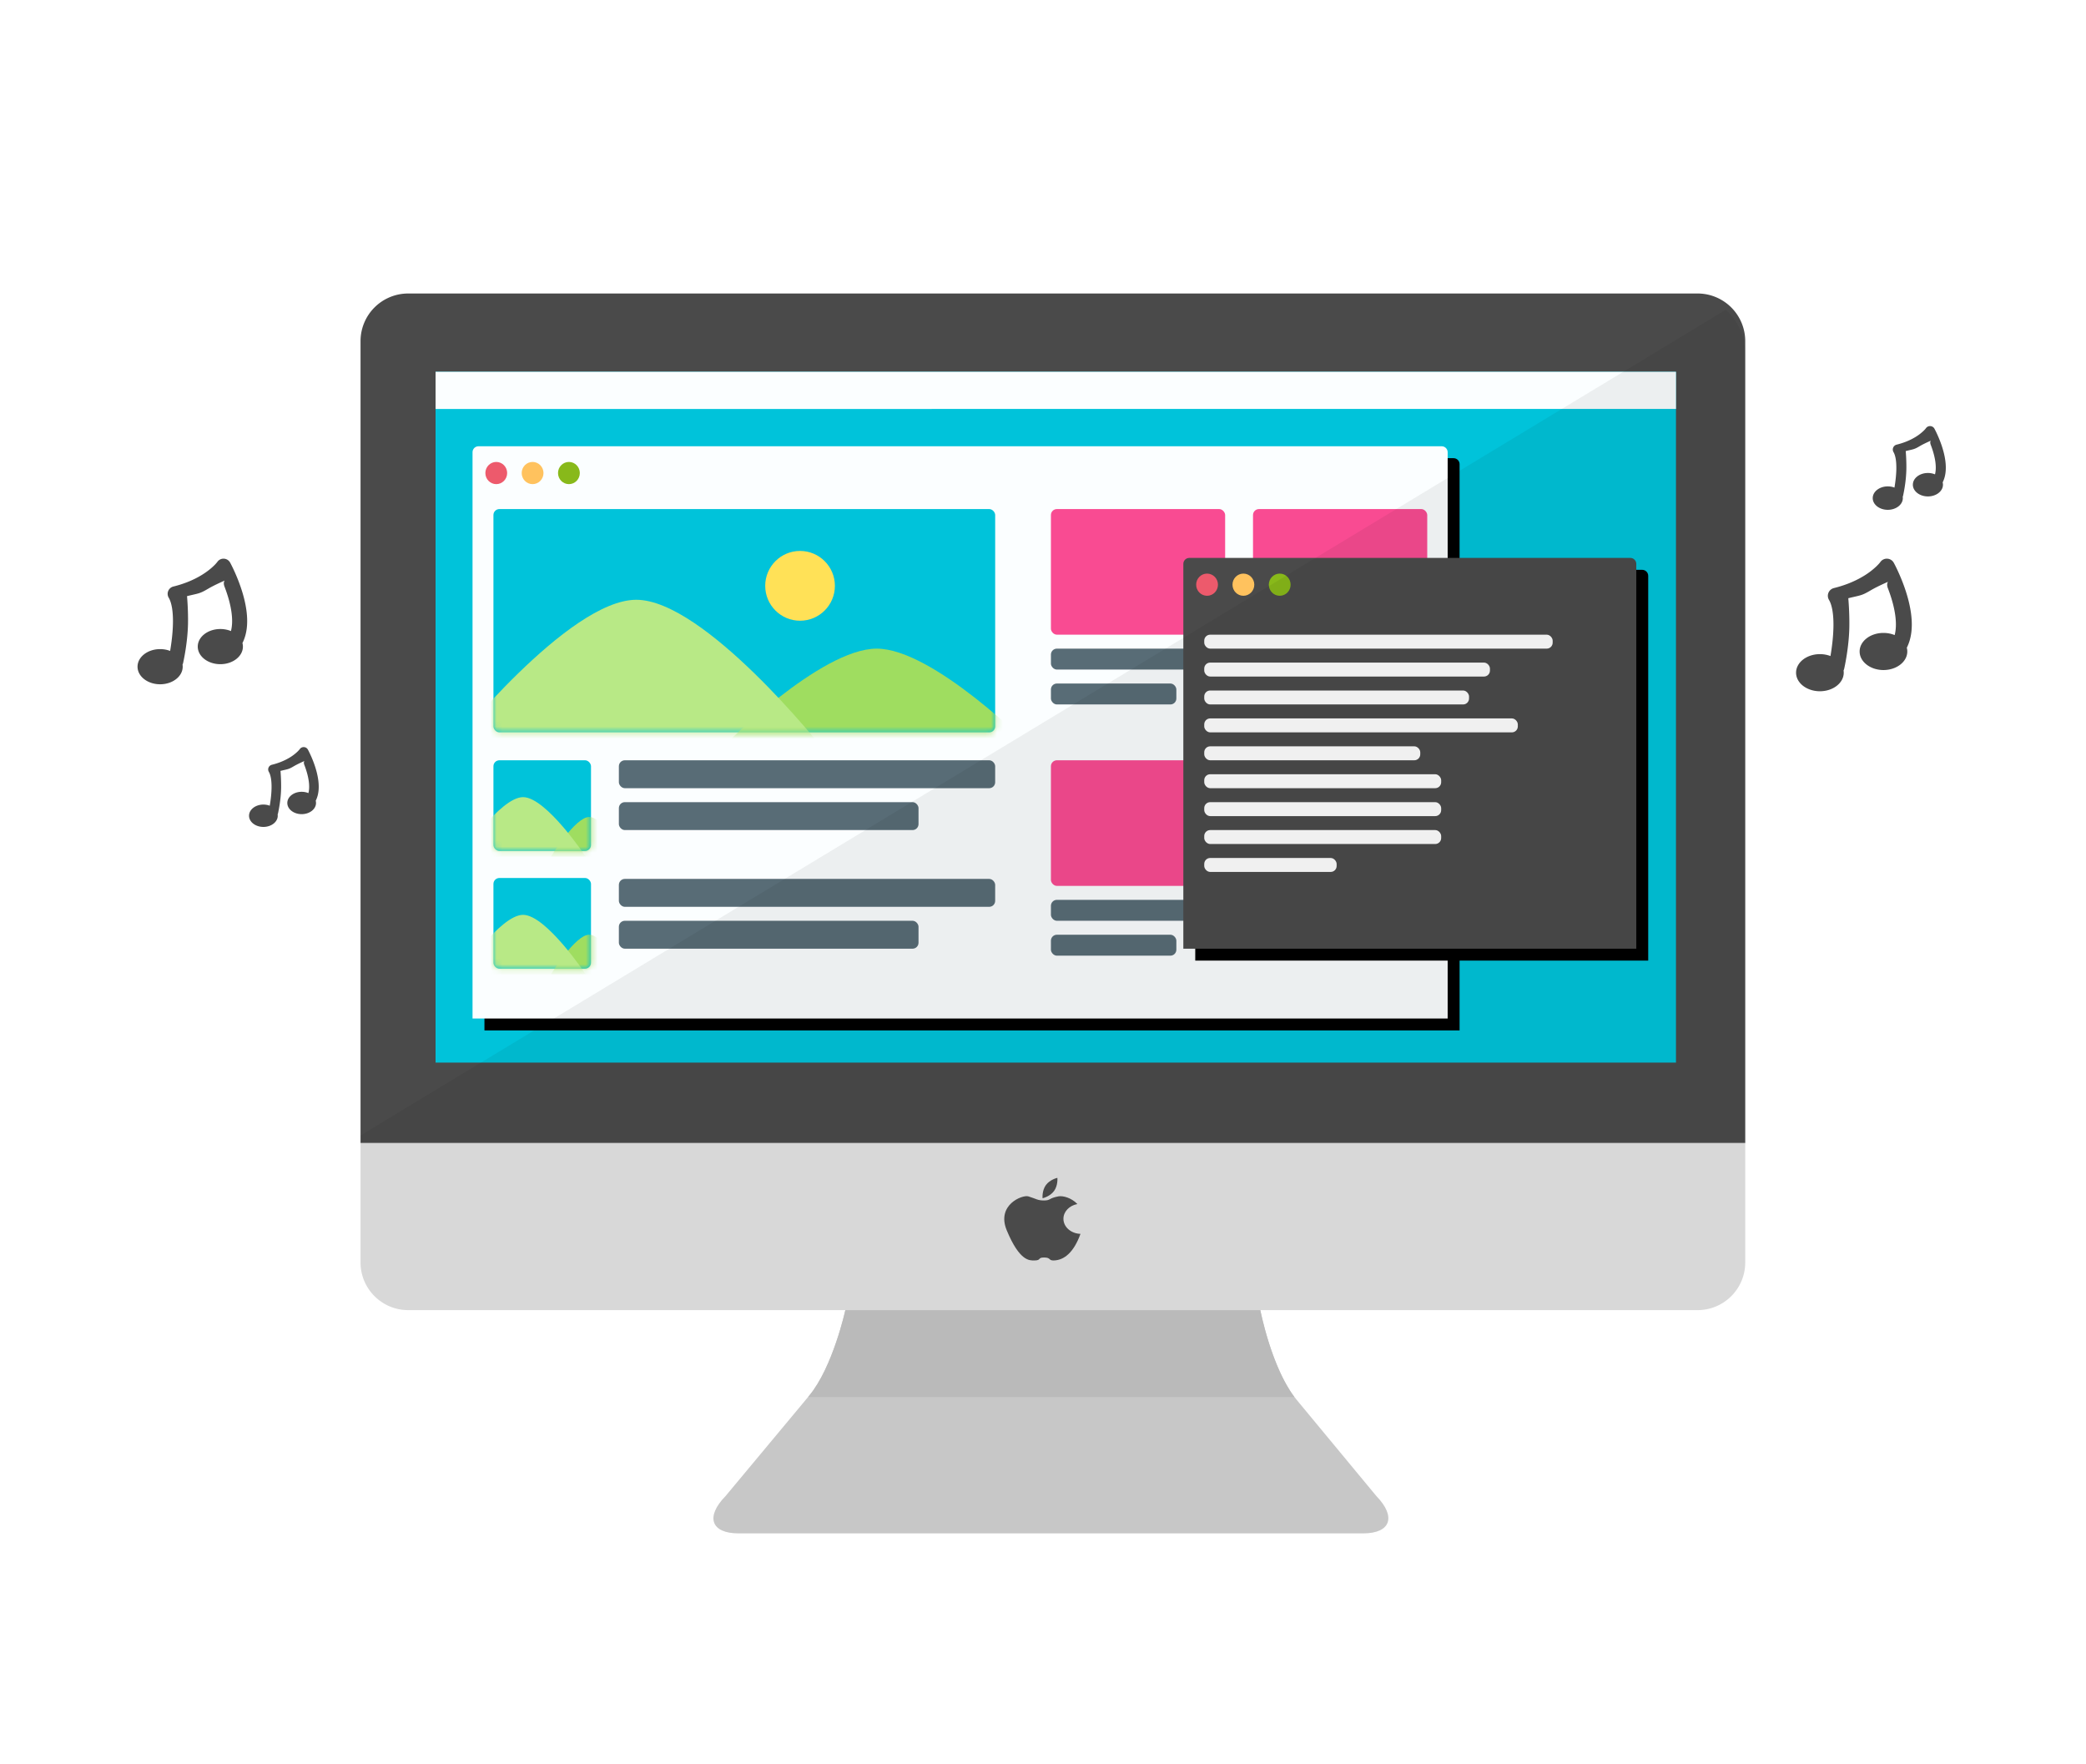 <svg xmlns="http://www.w3.org/2000/svg" xmlns:xlink="http://www.w3.org/1999/xlink" width="350" height="296"><defs><path id="b" d="M0 .997C0 .447.44 0 1.002 0h161.61c.553 0 1.002.45 1.002.997V96.01H0V.997z"/><filter id="a" width="102.4%" height="104.2%" x="-.6%" y="-1%" filterUnits="objectBoundingBox"><feOffset dx="2" dy="2" in="SourceAlpha" result="shadowOffsetOuter1"/><feColorMatrix in="shadowOffsetOuter1" values="0 0 0 0 0 0 0 0 0 0 0 0 0 0 0 0 0 0 0.1 0"/></filter><rect id="c" width="84.185" height="37.465" rx="1"/><rect id="e" width="16.369" height="15.22" rx="1"/><rect id="g" width="16.369" height="15.22" rx="1"/><path id="j" d="M0 1.004C0 .449.446 0 1.003 0h73.994C75.551 0 76 .454 76 1.004v64.56H0V1.003z"/><filter id="i" width="105.3%" height="106.1%" x="-1.3%" y="-1.5%" filterUnits="objectBoundingBox"><feOffset dx="2" dy="2" in="SourceAlpha" result="shadowOffsetOuter1"/><feColorMatrix in="shadowOffsetOuter1" values="0 0 0 0 0 0 0 0 0 0 0 0 0 0 0 0 0 0 0.1 0"/></filter></defs><g fill="none" fill-rule="evenodd"><path fill="#C7C7C7" d="M217.545 234.84l13.402 16.181c3.356 3.45 2.396 6.247-2.228 6.247H123.92c-4.627 0-5.583-2.784-2.196-6.247l14.036-16.846c3.986-4.785 6.073-14.354 6.073-14.354h69.633s1.933 10.012 6.08 15.018z"/><path fill="#BABABA" d="M135.586 234.384l.174-.209c3.986-4.785 6.073-14.354 6.073-14.354h69.633s1.82 9.43 5.718 14.563h-81.598z"/><path fill="#D8D8D8" d="M60.493 191.724h232.332v20.093a7.994 7.994 0 0 1-7.997 7.992H68.49c-4.416 0-7.997-3.586-7.997-7.992v-20.093z"/><path fill="#4A4A4A" d="M60.493 57.236a7.994 7.994 0 0 1 7.997-7.993h216.338a7.994 7.994 0 0 1 7.997 7.993v134.513H60.493V57.236z"/><g fill="#4A4A4A"><path d="M180.77 202.013c-1.339.242-2.343 1.257-2.343 2.474 0 1.369 1.273 2.484 2.861 2.527-1.094 3.04-2.707 4.463-4.56 4.463-.8 0-.404-.497-1.547-.497-1.144 0-.417.497-1.645.497-.77 0-2.443.182-4.616-5.046-1.787-4.298 2.646-6.01 3.62-5.708 1.393.43 1.524.688 2.64.688 1.117 0 .733-.367 2.402-.688.748-.143 2.202.238 3.187 1.29z"/><path d="M174.926 201.037s1.24-.269 1.926-1.214c.687-.944.56-2.207.56-2.207s-1.24.27-1.927 1.214c-.686.945-.559 2.207-.559 2.207z"/></g><g><path fill="#00C3DA" d="M73.083 62.373h208.123V178.28H73.083z"/><g transform="translate(79.283 74.873)"><use fill="#000" filter="url(#a)" xlink:href="#b"/><use fill="#FBFEFF" xlink:href="#b"/><g transform="translate(3.508 10.537)"><mask id="d" fill="#fff"><use xlink:href="#c"/></mask><use fill="#00C3DA" xlink:href="#c"/><path fill="#9FDD60" d="M64.308 23.416c9.463 0 25.723 16.39 25.723 16.39H38.585s16.26-16.39 25.723-16.39z" mask="url(#d)"/><path fill="#B8E986" d="M23.97 15.22c11.398 0 30.984 24.586 30.984 24.586h-61.97S12.57 15.22 23.97 15.22z" mask="url(#d)"/><ellipse cx="51.446" cy="12.879" fill="#FFE157" mask="url(#d)" rx="5.846" ry="5.854"/></g><g transform="translate(3.508 52.685)"><mask id="f" fill="#fff"><use xlink:href="#e"/></mask><use fill="#00C3DA" xlink:href="#e"/><path fill="#9FDD60" d="M16.077 9.513c2.366 0 6.43 6.658 6.43 6.658H9.648s4.064-6.658 6.43-6.658z" mask="url(#f)"/><path fill="#B8E986" d="M4.97 6.183c3.87 0 10.522 9.988 10.522 9.988H-5.554S1.098 6.183 4.97 6.183z" mask="url(#f)"/></g><g transform="translate(3.508 72.434)"><mask id="h" fill="#fff"><use xlink:href="#g"/></mask><use fill="#00C3DA" xlink:href="#g"/><path fill="#9FDD60" d="M16.077 9.513c2.366 0 6.43 6.658 6.43 6.658H9.648s4.064-6.658 6.43-6.658z" mask="url(#h)"/><path fill="#B8E986" d="M4.97 6.183c3.87 0 10.522 9.988 10.522 9.988H-5.554S1.098 6.183 4.97 6.183z" mask="url(#h)"/></g><rect width="29.231" height="21.074" x="97.046" y="10.537" fill="#F94B92" rx="1"/><rect width="63.138" height="4.683" x="24.554" y="52.685" fill="#586C76" rx="1"/><rect width="29.231" height="21.074" x="130.954" y="10.537" fill="#F94B92" rx="1"/><rect width="29.231" height="3.512" x="97.046" y="33.953" fill="#586C76" rx="1"/><rect width="21.046" height="3.512" x="97.046" y="39.806" fill="#586C76" rx="1"/><rect width="29.231" height="3.512" x="130.954" y="33.953" fill="#586C76" rx="1"/><rect width="21.046" height="3.512" x="130.954" y="39.806" fill="#586C76" rx="1"/><rect width="29.231" height="21.074" x="97.046" y="52.685" fill="#F94B92" rx="1"/><rect width="29.231" height="21.074" x="130.954" y="52.685" fill="#F94B92" rx="1"/><rect width="29.231" height="3.512" x="97.046" y="76.1" fill="#586C76" rx="1"/><rect width="21.046" height="3.512" x="97.046" y="81.954" fill="#586C76" rx="1"/><rect width="29.231" height="3.512" x="130.954" y="76.1" fill="#586C76" rx="1"/><rect width="21.046" height="3.512" x="130.954" y="81.954" fill="#586C76" rx="1"/><rect width="50.277" height="4.683" x="24.554" y="59.71" fill="#586C76" rx="1"/><rect width="63.138" height="4.683" x="24.554" y="72.588" fill="#586C76" rx="1"/><rect width="50.277" height="4.683" x="24.554" y="79.613" fill="#586C76" rx="1"/><g transform="translate(2.153 2.63)"><ellipse cx="1.829" cy="1.862" fill="#ED5A6C" rx="1.829" ry="1.862"/><ellipse cx="7.925" cy="1.862" fill="#FFC25E" rx="1.829" ry="1.862"/><ellipse cx="14.021" cy="1.862" fill="#88B91A" rx="1.829" ry="1.862"/></g></g><g transform="translate(198.545 93.605)"><use fill="#000" filter="url(#i)" xlink:href="#j"/><use fill="#4A4A4A" xlink:href="#j"/><g fill="#FFF" transform="translate(3.508 12.879)"><rect width="58.462" height="2.342" rx="1"/><rect width="47.938" height="2.342" y="4.683" rx="1"/><rect width="44.431" height="2.342" y="9.366" rx="1"/><rect width="52.615" height="2.342" y="14.049" rx="1"/><rect width="36.246" height="2.342" y="18.732" rx="1"/><rect width="39.754" height="2.342" y="23.416" rx="1"/><rect width="39.754" height="2.342" y="28.099" rx="1"/><rect width="39.754" height="2.342" y="32.782" rx="1"/><rect width="22.215" height="2.342" y="37.465" rx="1"/></g><g transform="translate(2.153 2.63)"><ellipse cx="1.829" cy="1.862" fill="#ED5A6C" rx="1.829" ry="1.862"/><ellipse cx="7.925" cy="1.862" fill="#FFC25E" rx="1.829" ry="1.862"/><ellipse cx="14.021" cy="1.862" fill="#88B91A" rx="1.829" ry="1.862"/></g></g><path fill="#FBFEFF" d="M73.083 62.373h208.123v6.241H73.083z"/></g><path fill="#000" fill-opacity=".06" d="M289.565 51.979a9.965 9.965 0 0 1 3.26 7.378v132.514H60.493v-1.37L289.565 51.978z"/><path fill="#4A4A4A" d="M28.545 109.21c.033-.193.065-.393.097-.598.214-1.384.352-2.758.375-4.028.037-1.942-.203-3.451-.71-4.304-.433-.729-.04-1.67.783-1.874 1.767-.437 3.285-1.062 4.571-1.822.904-.533 1.637-1.099 2.213-1.658a5.4 5.4 0 0 0 .594-.653 1.262 1.262 0 0 1 2.141.114c.095.173.254.48.455.897.331.69.662 1.447.97 2.253.654 1.702 1.123 3.387 1.327 4.988.261 2.054.075 3.868-.682 5.363.051.193.078.392.078.597 0 1.629-1.696 2.95-3.789 2.95-2.092 0-3.788-1.321-3.788-2.95 0-1.63 1.696-2.95 3.788-2.95.644 0 1.25.124 1.78.344.223-.85.256-1.869.107-3.033-.175-1.377-.592-2.875-1.178-4.403-.283-.737.02-1.036.02-1.036s-1.673.718-2.753 1.356c-1.496.883-1.558.758-3.565 1.255 0 0 .208 2.24.164 4.613-.027 1.397-.175 2.88-.405 4.369a39.393 39.393 0 0 1-.41 2.221c-.024.1-.057.193-.1.28.017.117.027.235.027.355 0 1.63-1.697 2.95-3.789 2.95s-3.788-1.32-3.788-2.95c0-1.63 1.696-2.95 3.788-2.95.603 0 1.173.11 1.679.305zm16.716 25.972l.061-.38c.137-.88.224-1.754.239-2.561.023-1.234-.129-2.193-.451-2.735a.804.804 0 0 1 .497-1.192c1.123-.278 2.088-.675 2.906-1.158a7.455 7.455 0 0 0 1.406-1.054c.209-.202.332-.35.378-.415a.802.802 0 0 1 1.36.073c.061.11.162.304.29.57.21.438.42.92.617 1.432.415 1.082.713 2.153.843 3.17.166 1.306.048 2.46-.433 3.41.032.122.049.249.049.379 0 1.035-1.078 1.875-2.408 1.875-1.33 0-2.408-.84-2.408-1.875 0-1.036 1.078-1.876 2.408-1.876.409 0 .794.08 1.131.22.142-.54.163-1.189.069-1.929-.112-.875-.377-1.827-.75-2.798-.18-.469.013-.659.013-.659s-1.063.457-1.75.862c-.95.562-.99.482-2.266.798 0 0 .132 1.424.104 2.932-.017.888-.11 1.831-.257 2.777a25.04 25.04 0 0 1-.261 1.412.807.807 0 0 1-.064.178c.012.074.018.15.018.226 0 1.036-1.078 1.875-2.408 1.875-1.33 0-2.408-.84-2.408-1.875 0-1.036 1.078-1.876 2.408-1.876.383 0 .745.07 1.067.194zm272.6-53.375c.022-.13.044-.263.065-.4.143-.922.234-1.838.25-2.685.024-1.294-.135-2.3-.473-2.869a.843.843 0 0 1 .521-1.25c1.178-.291 2.19-.707 3.048-1.214a7.819 7.819 0 0 0 1.475-1.106 3.6 3.6 0 0 0 .396-.435.841.841 0 0 1 1.428.076c.063.116.169.32.303.598.22.46.44.965.647 1.502.435 1.135.748 2.258.884 3.326.174 1.369.05 2.578-.454 3.575.033.128.051.261.051.398 0 1.086-1.13 1.966-2.525 1.966s-2.526-.88-2.526-1.966c0-1.087 1.13-1.967 2.526-1.967a3.1 3.1 0 0 1 1.186.23c.149-.567.17-1.246.072-2.023-.117-.917-.395-1.916-.786-2.935-.188-.491.013-.69.013-.69s-1.115.478-1.835.903c-.997.59-1.038.506-2.376.837 0 0 .138 1.494.108 3.075a21.96 21.96 0 0 1-.27 2.913 26.26 26.26 0 0 1-.273 1.48.846.846 0 0 1-.067.188c.012.077.018.156.018.236 0 1.087-1.13 1.967-2.525 1.967s-2.526-.88-2.526-1.967c0-1.086 1.131-1.966 2.526-1.966.402 0 .782.073 1.119.203zm-10.736 28.264c.035-.205.07-.416.103-.632.226-1.461.371-2.912.396-4.253.039-2.049-.214-3.642-.749-4.542a1.335 1.335 0 0 1 .825-1.978c1.866-.462 3.468-1.12 4.826-1.923a12.38 12.38 0 0 0 2.336-1.75c.346-.337.55-.581.627-.69a1.332 1.332 0 0 1 2.26.12c.1.183.268.506.48.947.35.728.698 1.528 1.025 2.378.689 1.797 1.184 3.575 1.4 5.266.276 2.167.079 4.083-.72 5.66.054.204.082.414.082.63 0 1.72-1.79 3.114-3.999 3.114-2.208 0-3.999-1.394-3.999-3.114s1.79-3.114 3.999-3.114c.68 0 1.319.132 1.879.364.235-.896.27-1.973.113-3.202-.185-1.453-.625-3.034-1.244-4.647-.299-.778.02-1.093.02-1.093s-1.765.757-2.904 1.43c-1.58.933-1.645.8-3.764 1.325 0 0 .22 2.365.173 4.87-.028 1.475-.184 3.04-.427 4.61a41.581 41.581 0 0 1-.296 1.684c-.06.31-.11.535-.138.662a1.34 1.34 0 0 1-.105.295c.019.123.028.248.028.375 0 1.72-1.79 3.114-3.998 3.114-2.209 0-4-1.394-4-3.114s1.791-3.114 4-3.114c.636 0 1.237.116 1.771.322z"/></g></svg>
